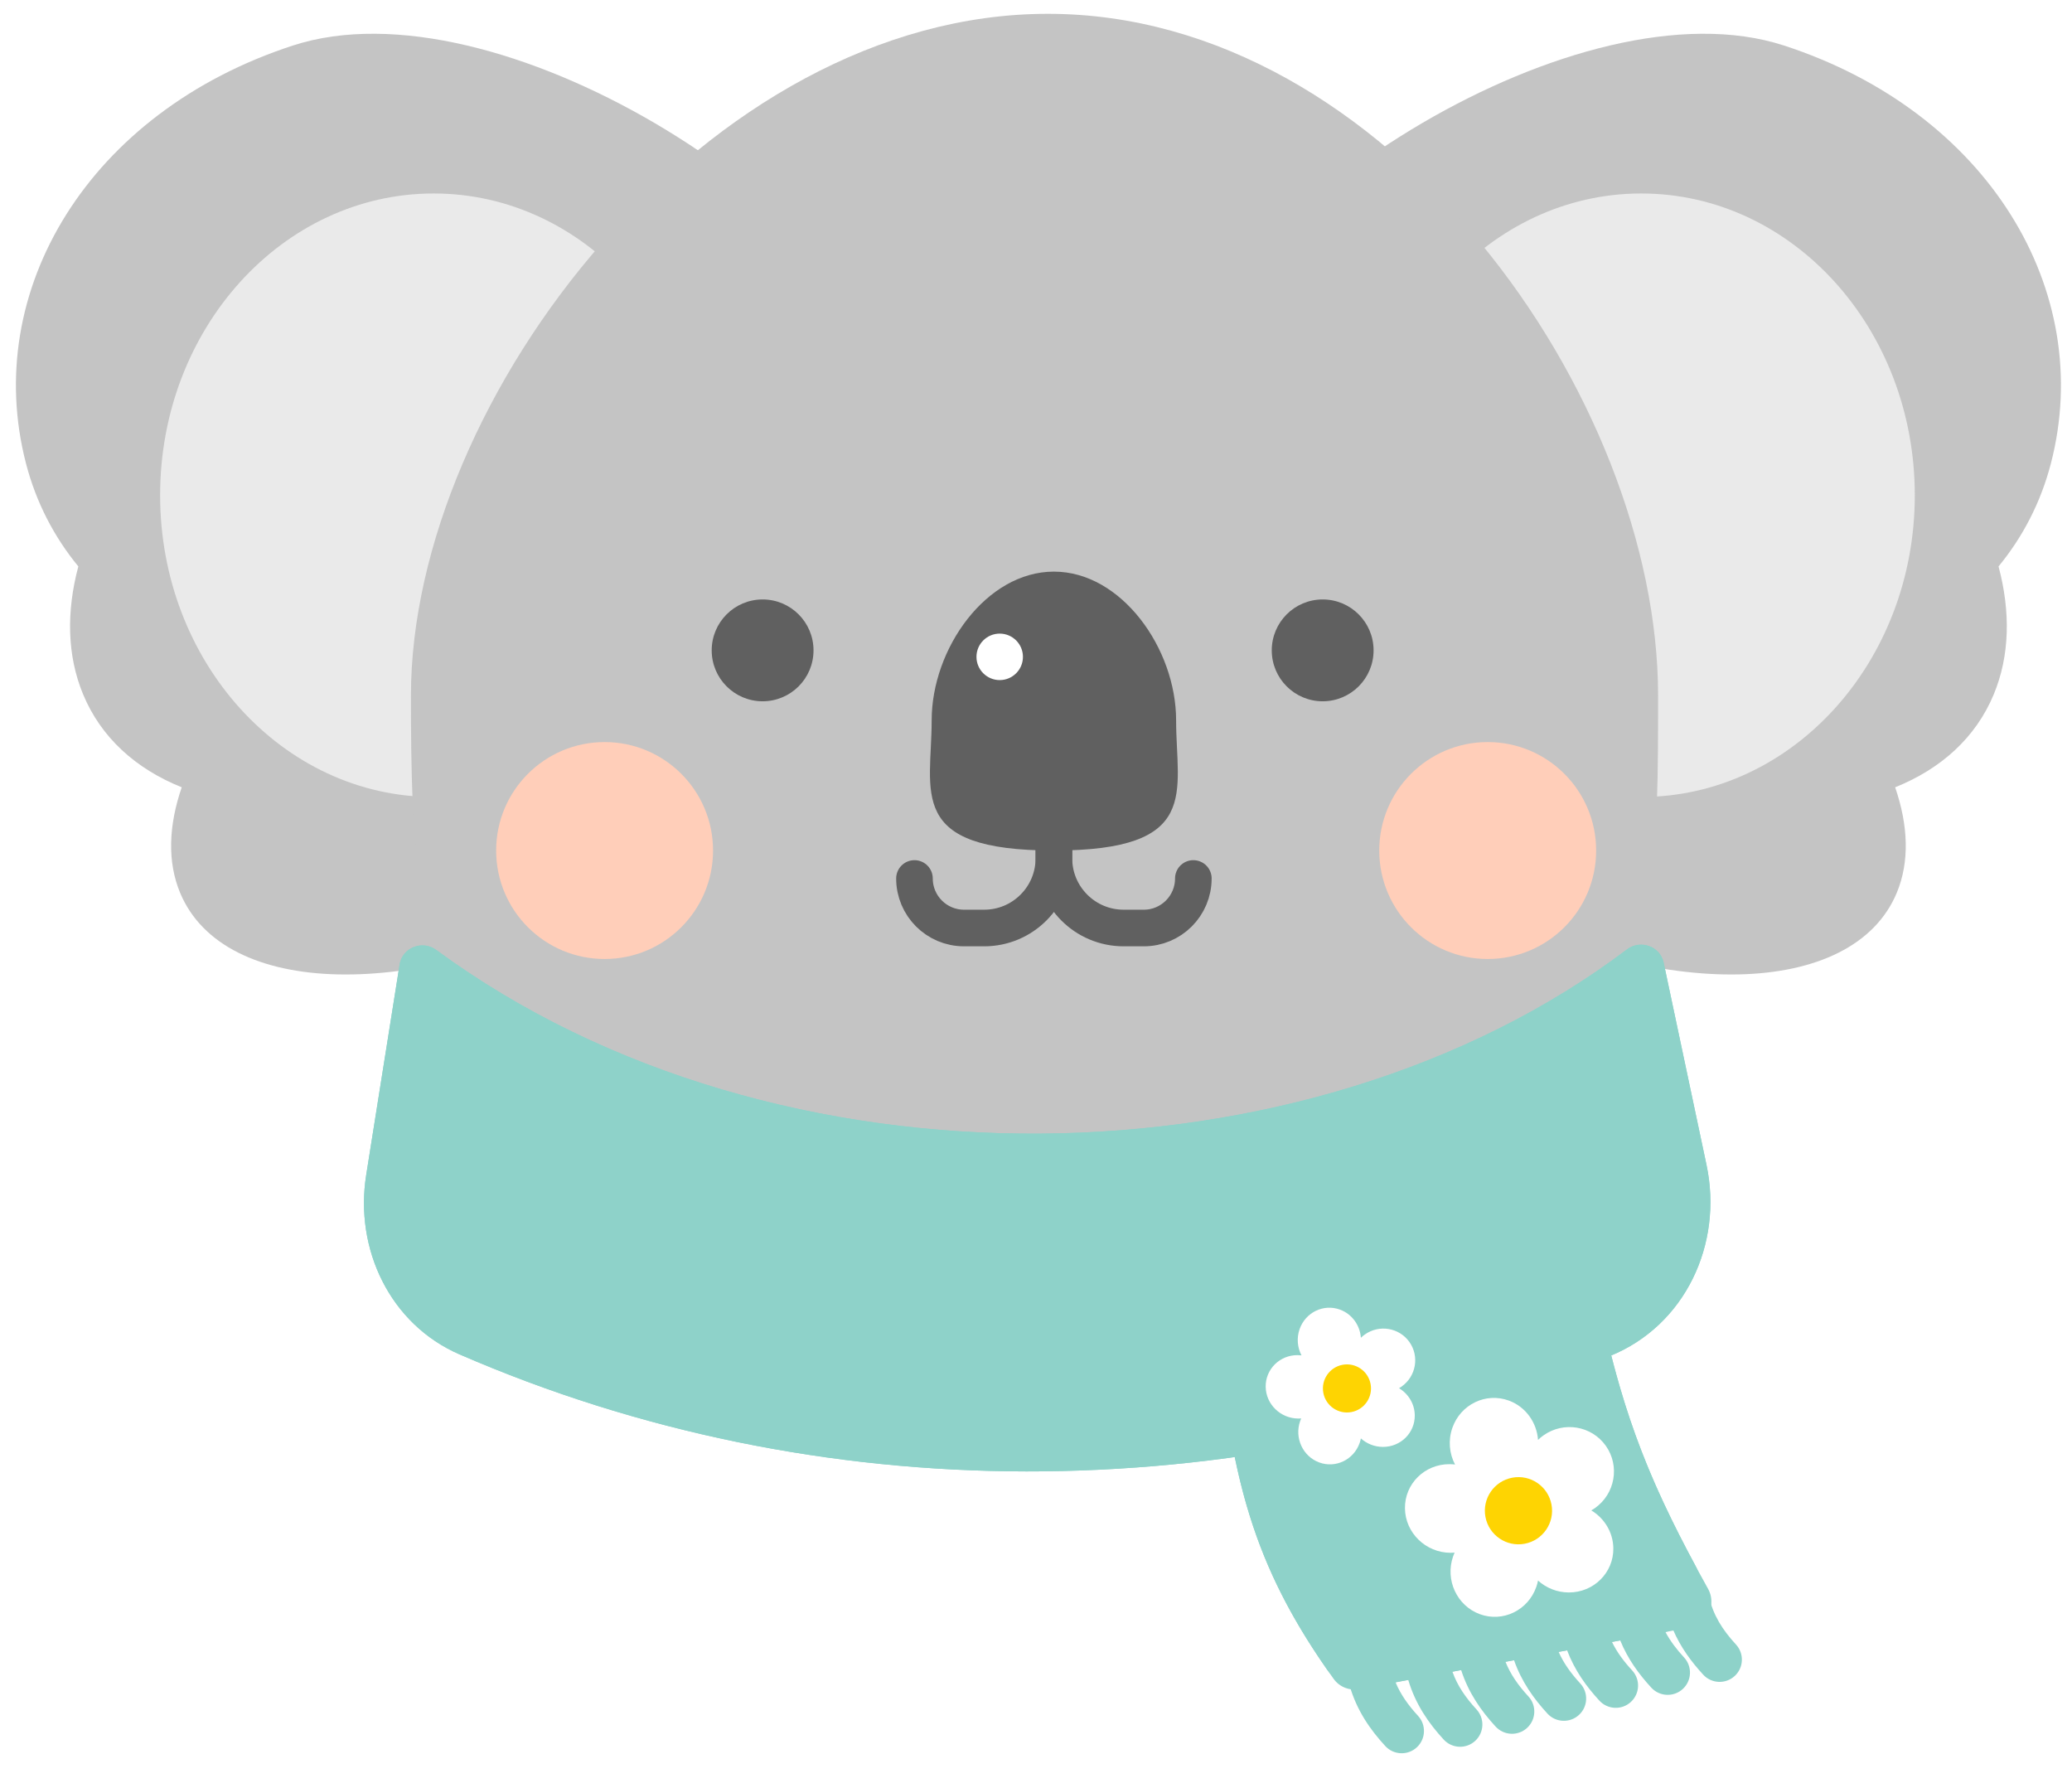 <svg width="93" height="80" viewBox="0 0 93 80" fill="none" xmlns="http://www.w3.org/2000/svg">
<path d="M38.683 22.7C40.195 21.246 40.88 19.432 40.26 17.043C38.243 9.278 22.281 -0.931 13.146 2.043C4.011 5.017 -0.85 13.037 1.167 20.802C1.621 22.549 2.43 24.1 3.516 25.42C2.974 27.45 3.009 29.423 3.73 31.16C4.538 33.107 6.103 34.508 8.157 35.332C7.566 37.049 7.506 38.674 8.082 40.062C10.042 44.785 18.625 44.976 27.252 40.488C35.88 36 41.285 28.533 39.325 23.81C39.158 23.407 38.943 23.037 38.683 22.7Z" fill="#C4C4C4"/>
<path d="M54.535 22.7C53.023 21.246 52.338 19.432 52.959 17.043C54.976 9.278 70.938 -0.931 80.073 2.043C89.208 5.017 94.069 13.037 92.052 20.802C91.598 22.549 90.789 24.1 89.703 25.42C90.245 27.45 90.21 29.423 89.489 31.16C88.681 33.107 87.115 34.508 85.062 35.332C85.653 37.049 85.713 38.674 85.137 40.062C83.177 44.785 74.594 44.976 65.966 40.488C57.339 36 51.933 28.533 53.893 23.81C54.06 23.407 54.276 23.037 54.535 22.7Z" fill="#C4C4C4"/>
<ellipse cx="19.466" cy="22.225" rx="12.279" ry="13.542" fill="#EAEAEA"/>
<ellipse cx="73.665" cy="22.225" rx="12.279" ry="13.542" fill="#EAEAEA"/>
<path d="M74.422 31.216C74.422 44.57 74.43 54.859 46.778 54.859C19.127 54.859 18.445 44.57 18.445 31.216C18.445 17.862 31.763 0.62 47.034 0.62C62.306 0.62 74.422 17.862 74.422 31.216Z" fill="#C4C4C4"/>
<circle cx="34.229" cy="29.187" r="2.285" fill="#606060"/>
<circle cx="59.367" cy="29.187" r="2.285" fill="#606060"/>
<path d="M47.304 34.693V38.518C47.304 40.246 48.705 41.647 50.433 41.647H51.34C52.567 41.647 53.562 40.652 53.562 39.424V39.424" stroke="#606060" stroke-width="1.643" stroke-linecap="round" stroke-linejoin="round"/>
<path d="M47.303 34.693V38.518C47.303 40.246 45.902 41.647 44.174 41.647H43.268C42.04 41.647 41.045 40.652 41.045 39.424V39.424" stroke="#606060" stroke-width="1.643" stroke-linecap="round" stroke-linejoin="round"/>
<path d="M52.789 32.329C52.789 35.555 53.944 38.17 47.303 38.17C40.662 38.17 41.817 35.555 41.817 32.329C41.817 29.103 44.273 25.653 47.303 25.653C50.333 25.653 52.789 29.103 52.789 32.329Z" fill="#606060"/>
<circle cx="44.871" cy="29.478" r="1.043" fill="white"/>
<circle cx="27.137" cy="38.17" r="4.868" fill="#FFCEB9"/>
<circle cx="66.774" cy="38.17" r="4.868" fill="#FFCEB9"/>
<g filter="url(#filter0_f_1032_862)">
<path d="M17.937 43.283C18.058 42.523 18.96 42.175 19.58 42.631C34.868 53.872 58.773 53.382 73.025 42.608C73.626 42.153 74.515 42.462 74.671 43.2L76.596 52.283C77.347 55.832 75.633 59.487 72.271 60.85C55.178 67.786 36.706 67.762 20.622 60.78C17.517 59.432 15.905 56.069 16.437 52.727L17.937 43.283Z" fill="#8ED2C9"/>
</g>
<path d="M17.937 43.283C18.058 42.523 18.96 42.175 19.58 42.631C34.868 53.872 58.773 53.382 73.025 42.608C73.626 42.153 74.515 42.462 74.671 43.2L76.596 52.283C77.347 55.832 75.633 59.487 72.271 60.85C55.178 67.786 36.706 67.762 20.622 60.78C17.517 59.432 15.905 56.069 16.437 52.727L17.937 43.283Z" fill="#8ED2C9"/>
<g filter="url(#filter1_f_1032_862)">
<path d="M55.733 57.88C55.052 57.88 54.516 58.463 54.577 59.141C55.211 66.197 56.179 70.224 59.864 75.35C60.124 75.71 60.57 75.884 61.007 75.802L61.061 75.792C61.373 76.699 61.886 77.425 62.486 78.077C62.704 78.314 63.073 78.329 63.309 78.111C63.546 77.893 63.561 77.524 63.343 77.288C62.857 76.76 62.471 76.217 62.222 75.576L63.621 75.315C63.925 76.309 64.466 77.09 65.107 77.786C65.325 78.022 65.694 78.037 65.93 77.82C66.167 77.602 66.182 77.233 65.964 76.997C65.432 76.419 65.02 75.823 64.775 75.1L65.996 74.872C66.306 75.801 66.826 76.54 67.437 77.203C67.655 77.44 68.023 77.455 68.26 77.237C68.496 77.019 68.512 76.651 68.294 76.414C67.796 75.874 67.403 75.317 67.155 74.656L68.374 74.429C68.688 75.293 69.187 75.992 69.767 76.621C69.984 76.858 70.353 76.873 70.59 76.655C70.826 76.437 70.841 76.068 70.623 75.832C70.161 75.33 69.789 74.813 69.539 74.212L70.756 73.985C71.072 74.785 71.548 75.443 72.096 76.039C72.314 76.275 72.683 76.29 72.919 76.072C73.156 75.854 73.171 75.486 72.953 75.249C72.526 74.786 72.176 74.31 71.928 73.766L73.142 73.54C73.457 74.279 73.909 74.895 74.426 75.456C74.644 75.693 75.012 75.708 75.249 75.49C75.486 75.272 75.501 74.903 75.283 74.667C74.892 74.242 74.565 73.808 74.323 73.32L75.532 73.094C75.843 73.773 76.271 74.348 76.756 74.874C76.974 75.11 77.342 75.125 77.579 74.907C77.815 74.689 77.83 74.321 77.612 74.085C77.181 73.616 76.828 73.135 76.58 72.584C76.844 72.228 76.903 71.73 76.664 71.3C74.131 66.755 72.894 63.677 71.846 58.814C71.729 58.272 71.252 57.88 70.698 57.88H55.733Z" fill="#8ED2C9"/>
</g>
<path fill-rule="evenodd" clip-rule="evenodd" d="M56.639 57.88C55.471 57.88 54.548 58.878 54.662 60.041C55.282 66.359 56.279 70.218 59.564 74.925C59.815 75.285 60.175 75.535 60.579 75.657C60.901 76.763 61.494 77.618 62.178 78.36C62.553 78.766 63.185 78.792 63.591 78.418C63.998 78.044 64.023 77.411 63.649 77.005C63.208 76.525 62.866 76.047 62.639 75.498L63.208 75.392C63.533 76.485 64.121 77.332 64.8 78.069C65.174 78.475 65.807 78.501 66.213 78.127C66.619 77.752 66.645 77.12 66.271 76.714C65.781 76.181 65.413 75.65 65.191 75.022L65.582 74.949C65.914 75.975 66.481 76.781 67.13 77.486C67.505 77.892 68.137 77.918 68.543 77.544C68.95 77.17 68.975 76.537 68.601 76.131C68.147 75.638 67.799 75.146 67.573 74.578L67.956 74.507C68.293 75.467 68.838 76.231 69.457 76.904C69.832 77.31 70.464 77.336 70.871 76.962C71.277 76.588 71.303 75.955 70.928 75.549C70.511 75.096 70.184 74.644 69.958 74.133L70.337 74.063C70.677 74.958 71.198 75.682 71.788 76.322C72.162 76.728 72.795 76.754 73.201 76.379C73.607 76.005 73.633 75.373 73.259 74.966C72.879 74.555 72.574 74.143 72.352 73.687L72.722 73.618C73.061 74.451 73.559 75.132 74.118 75.739C74.492 76.145 75.125 76.171 75.531 75.797C75.938 75.423 75.963 74.79 75.589 74.384C75.247 74.013 74.966 73.642 74.751 73.239C74.87 73.214 74.984 73.179 75.092 73.135C75.43 73.923 75.911 74.574 76.448 75.157C76.822 75.563 77.454 75.589 77.861 75.215C78.267 74.841 78.293 74.208 77.918 73.802C77.31 73.142 76.892 72.483 76.703 71.64C76.65 71.403 76.517 71.205 76.338 71.067C76.315 70.797 76.237 70.526 76.098 70.268C74.049 66.468 72.93 63.601 71.994 59.48C71.783 58.552 70.967 57.88 70.015 57.88H56.639Z" fill="#8ED2C9"/>
<path d="M62.794 62.3C62.834 62.277 62.872 62.252 62.91 62.226C63.56 61.766 63.716 60.871 63.26 60.226C62.803 59.581 61.907 59.431 61.258 59.89C61.194 59.935 61.136 59.983 61.082 60.036C61.042 59.48 60.69 58.973 60.145 58.773C59.407 58.502 58.595 58.895 58.331 59.65C58.191 60.052 58.234 60.477 58.417 60.826C58.359 60.819 58.299 60.815 58.239 60.815C57.439 60.813 56.799 61.448 56.809 62.234C56.819 63.02 57.475 63.658 58.275 63.661C58.318 63.661 58.361 63.659 58.403 63.656C58.386 63.694 58.37 63.734 58.356 63.775C58.092 64.53 58.476 65.361 59.214 65.632C59.951 65.903 60.763 65.51 61.027 64.755C61.051 64.688 61.069 64.621 61.082 64.553C61.344 64.788 61.691 64.933 62.071 64.934C62.871 64.936 63.511 64.301 63.501 63.515C63.495 63.002 63.212 62.551 62.794 62.3Z" fill="white"/>
<g style="mix-blend-mode:multiply">
<circle cx="60.457" cy="62.31" r="1.079" transform="rotate(79.368 60.457 62.31)" fill="#FED402"/>
</g>
<path d="M71.425 67.784C71.48 67.752 71.534 67.718 71.588 67.68C72.495 67.038 72.714 65.786 72.076 64.885C71.438 63.984 70.185 63.774 69.278 64.416C69.189 64.478 69.108 64.546 69.033 64.619C68.977 63.843 68.485 63.135 67.723 62.855C66.692 62.476 65.557 63.025 65.188 64.08C64.991 64.643 65.052 65.236 65.308 65.724C65.226 65.714 65.143 65.709 65.058 65.709C63.941 65.706 63.046 66.593 63.06 67.691C63.074 68.79 63.991 69.683 65.109 69.686C65.17 69.686 65.229 69.683 65.288 69.678C65.264 69.732 65.242 69.788 65.222 69.845C64.853 70.9 65.39 72.062 66.421 72.441C67.452 72.819 68.587 72.271 68.956 71.215C68.989 71.122 69.014 71.027 69.033 70.932C69.398 71.262 69.884 71.464 70.415 71.466C71.532 71.469 72.427 70.581 72.413 69.483C72.404 68.765 72.009 68.135 71.425 67.784Z" fill="white"/>
<g style="mix-blend-mode:multiply">
<circle cx="68.155" cy="67.798" r="1.508" transform="rotate(79.368 68.155 67.798)" fill="#FED402"/>
</g>
<defs>
<filter id="filter0_f_1032_862" x="15.336" y="41.395" width="62.434" height="25.64" filterUnits="userSpaceOnUse" color-interpolation-filters="sRGB">
<feFlood flood-opacity="0" result="BackgroundImageFix"/>
<feBlend mode="normal" in="SourceGraphic" in2="BackgroundImageFix" result="shape"/>
<feGaussianBlur stdDeviation="0.5" result="effect1_foregroundBlur_1032_862"/>
</filter>
<filter id="filter1_f_1032_862" x="53.572" y="56.88" width="25.193" height="22.385" filterUnits="userSpaceOnUse" color-interpolation-filters="sRGB">
<feFlood flood-opacity="0" result="BackgroundImageFix"/>
<feBlend mode="normal" in="SourceGraphic" in2="BackgroundImageFix" result="shape"/>
<feGaussianBlur stdDeviation="0.5" result="effect1_foregroundBlur_1032_862"/>
</filter>
</defs>
</svg>
